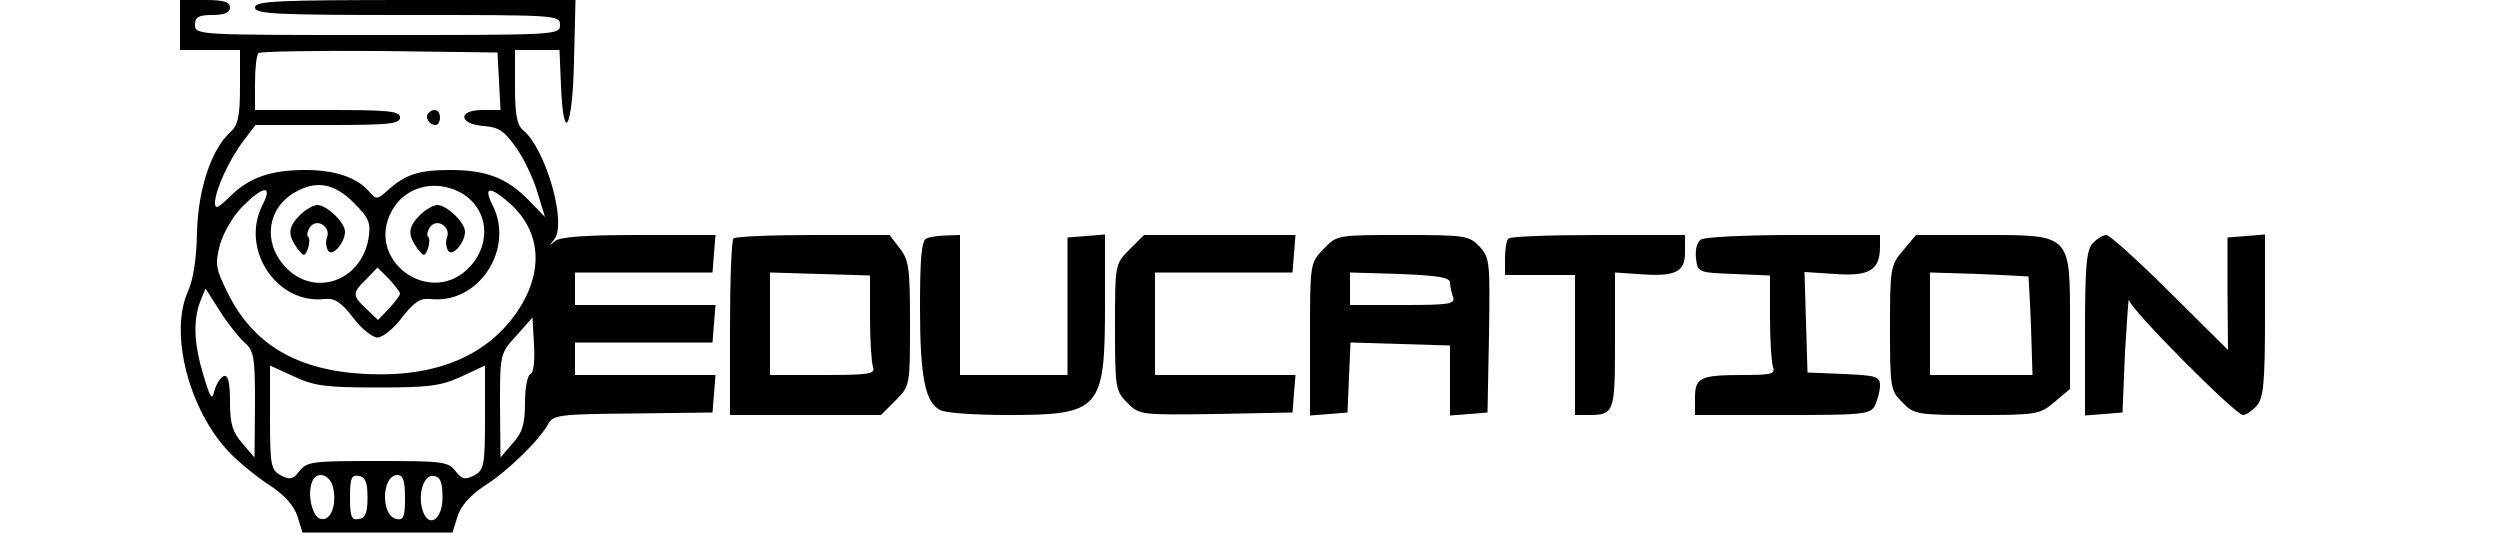 <?xml version="1.0" standalone="no"?>
<!DOCTYPE svg PUBLIC "-//W3C//DTD SVG 20010904//EN"
 "http://www.w3.org/TR/2001/REC-SVG-20010904/DTD/svg10.dtd">
<svg version="1.0" xmlns="http://www.w3.org/2000/svg"
 width="500pt" height="108pt" viewBox="0 0 500 108"
 preserveAspectRatio="xMidYMid meet">

<g transform="translate(0,108) scale(0.1,-0.1)"
fill="#000000" stroke="none">
<path d="M360 1030 l0 -50 60 0 60 0 0 -73 c0 -60 -4 -77 -19 -91 -39 -35 -65
-116 -67 -201 -1 -52 -7 -94 -19 -120 -36 -83 3 -235 83 -319 20 -21 57 -51
82 -67 29 -19 48 -40 55 -62 l10 -32 150 0 150 0 10 32 c7 22 26 43 55 62 46
29 110 92 127 124 9 17 26 19 169 20 l159 2 3 37 3 38 -140 0 -141 0 0 33 0
32 137 0 138 0 3 38 3 37 -140 0 -141 0 0 33 0 32 137 0 138 0 3 38 3 37 -153
0 c-109 0 -158 -4 -168 -12 -12 -11 -12 -10 -1 4 25 33 -18 180 -62 217 -13
10 -17 31 -17 87 l0 74 45 0 44 0 3 -72 c5 -120 23 -85 26 50 l3 122 -321 0
c-278 0 -320 -2 -320 -15 0 -13 41 -15 305 -15 298 0 305 0 305 -20 0 -20 -7
-20 -365 -20 -358 0 -365 0 -365 20 0 16 7 20 35 20 24 0 35 5 35 15 0 11 -12
15 -50 15 l-50 0 0 -50z m638 -112 l3 -58 -36 0 c-50 0 -48 -28 2 -32 30 -2
42 -10 65 -43 16 -22 35 -63 43 -90 l15 -49 -32 33 c-44 45 -85 61 -158 61
-63 0 -90 -9 -126 -42 -19 -17 -22 -17 -34 -3 -25 30 -69 45 -130 45 -70 0
-114 -16 -152 -55 -22 -21 -28 -24 -28 -11 0 25 28 86 56 123 l25 33 145 0
c121 0 144 2 144 15 0 13 -23 15 -145 15 l-145 0 0 53 c0 30 3 57 7 61 4 3
113 5 242 4 l236 -3 3 -57z m-291 -243 c31 -31 35 -40 30 -72 -15 -87 -111
-119 -168 -55 -44 49 -34 117 22 148 42 24 78 17 116 -21z m212 21 c56 -29 66
-99 22 -148 -77 -86 -213 10 -157 111 26 47 84 63 135 37z m-394 -26 c-45 -88
28 -199 124 -188 20 2 32 -5 57 -37 16 -22 39 -40 49 -40 10 0 33 18 49 40 25
32 37 39 57 37 96 -11 169 100 124 188 -19 38 -5 38 35 3 62 -56 68 -135 16
-214 -61 -91 -164 -134 -305 -127 -137 7 -225 59 -276 163 -24 48 -25 57 -15
96 7 24 26 57 45 76 42 42 61 44 40 3z m275 -177 c0 -4 -10 -17 -22 -30 l-22
-23 -23 22 c-29 27 -29 32 0 60 l22 23 23 -23 c12 -13 22 -26 22 -29z m-312
-97 c20 -17 22 -29 22 -125 l-1 -106 -24 28 c-20 23 -25 39 -25 83 0 40 -4 54
-12 52 -7 -3 -15 -15 -19 -29 -5 -21 -8 -16 -22 30 -19 63 -21 108 -7 147 l11
27 28 -44 c15 -24 38 -53 49 -63z m573 -64 c-6 -2 -11 -28 -11 -57 0 -43 -5
-60 -25 -82 l-24 -28 -1 104 c0 103 0 104 33 140 l32 36 3 -55 c2 -32 -1 -56
-7 -58z m-306 -27 c102 0 127 3 168 22 l47 22 0 -104 c0 -97 -2 -105 -22 -116
-18 -9 -24 -8 -37 9 -15 19 -27 20 -156 20 -129 0 -141 -1 -156 -20 -13 -17
-19 -18 -37 -9 -20 11 -22 19 -22 116 l0 104 48 -22 c40 -19 65 -22 167 -22z
m-89 -199 c8 -35 -4 -68 -24 -64 -17 3 -28 48 -18 74 9 23 35 16 42 -10z m69
-21 c0 -30 -4 -41 -17 -43 -15 -3 -18 4 -18 43 0 39 3 46 18 43 13 -2 17 -13
17 -43z m75 -1 c0 -38 -3 -45 -17 -42 -32 6 -30 88 2 88 11 0 15 -11 15 -46z
m75 1 c0 -45 -28 -63 -40 -25 -10 33 3 72 23 68 13 -2 17 -13 17 -43z"/>
<path d="M857 854 c-8 -8 1 -24 14 -24 5 0 9 7 9 15 0 15 -12 20 -23 9z"/>
<path d="M600 650 c-24 -24 -25 -39 -6 -66 14 -18 15 -18 22 -1 3 10 4 21 0
24 -3 3 -1 12 5 20 14 17 41 -1 33 -22 -3 -8 -2 -19 2 -26 8 -14 34 15 34 38
0 18 -37 53 -55 53 -8 0 -24 -9 -35 -20z"/>
<path d="M840 650 c-24 -24 -25 -39 -6 -66 14 -18 15 -18 22 -1 3 10 4 21 0
24 -3 3 -1 12 5 20 14 17 41 -1 33 -22 -3 -8 -2 -19 2 -26 8 -14 34 15 34 38
0 18 -37 53 -55 53 -8 0 -24 -9 -35 -20z"/>
<path d="M1467 603 c-4 -3 -7 -84 -7 -180 l0 -173 151 0 151 0 29 29 c29 29
29 30 29 154 0 111 -2 127 -21 151 l-20 26 -153 0 c-84 0 -156 -3 -159 -7z
m273 -158 c0 -46 3 -90 6 -99 5 -14 -7 -16 -100 -16 l-106 0 0 103 0 102 100
-3 100 -3 0 -84z"/>
<path d="M1853 603 c-10 -3 -13 -41 -13 -137 0 -139 10 -190 40 -206 10 -6 71
-10 135 -10 186 0 195 10 195 221 l0 140 -37 -3 -38 -3 0 -138 0 -137 -107 0
-108 0 0 140 0 140 -27 -1 c-16 0 -34 -3 -40 -6z"/>
<path d="M2259 581 c-29 -29 -29 -30 -29 -156 0 -121 1 -127 25 -151 24 -24
26 -24 177 -22 l153 3 3 38 3 37 -140 0 -141 0 0 103 0 102 137 0 138 0 3 38
3 37 -151 0 -152 0 -29 -29z"/>
<path d="M2647 582 c-27 -28 -27 -29 -27 -181 l0 -152 38 3 37 3 3 70 3 70 99
-3 100 -3 0 -70 0 -70 38 3 37 3 3 154 c2 147 2 155 -19 178 -21 22 -29 23
-154 23 -131 0 -131 0 -158 -28z m253 -67 c0 -7 3 -20 6 -29 5 -14 -7 -16
-100 -16 l-106 0 0 33 0 32 100 -3 c76 -3 100 -7 100 -17z"/>
<path d="M3017 603 c-4 -3 -7 -21 -7 -40 l0 -33 70 0 70 0 0 -140 0 -140 24 0
c55 0 56 2 56 149 l0 136 45 -3 c75 -6 95 3 95 43 l0 35 -173 0 c-96 0 -177
-3 -180 -7z"/>
<path d="M3402 601 c-8 -5 -12 -21 -10 -37 3 -29 4 -29 76 -32 l72 -3 0 -84
c0 -46 3 -90 6 -99 5 -14 -4 -16 -59 -16 -87 0 -97 -5 -97 -46 l0 -34 175 0
c162 0 175 1 185 19 5 11 10 29 10 40 0 18 -7 20 -72 23 l-73 3 -3 101 -3 100
62 -4 c68 -5 89 8 89 55 l0 23 -172 0 c-95 0 -179 -4 -186 -9z"/>
<path d="M3806 579 c-25 -29 -26 -36 -26 -155 0 -119 1 -126 25 -149 23 -24
30 -25 149 -25 119 0 126 1 155 26 l31 26 0 132 c0 179 3 176 -177 176 l-131
0 -26 -31z m251 -52 c0 -1 3 -46 5 -100 l3 -97 -102 0 -103 0 0 103 0 102 97
-3 c54 -2 99 -5 100 -5z"/>
<path d="M4186 594 c-13 -13 -16 -44 -16 -180 l0 -165 38 3 37 3 5 120 c4 66
7 113 8 105 2 -18 213 -230 228 -230 6 0 18 8 27 18 14 16 17 44 17 181 l0
162 -37 -3 -38 -3 0 -113 1 -112 -116 115 c-63 63 -121 115 -127 115 -6 0 -19
-7 -27 -16z"/>
</g>
</svg>
